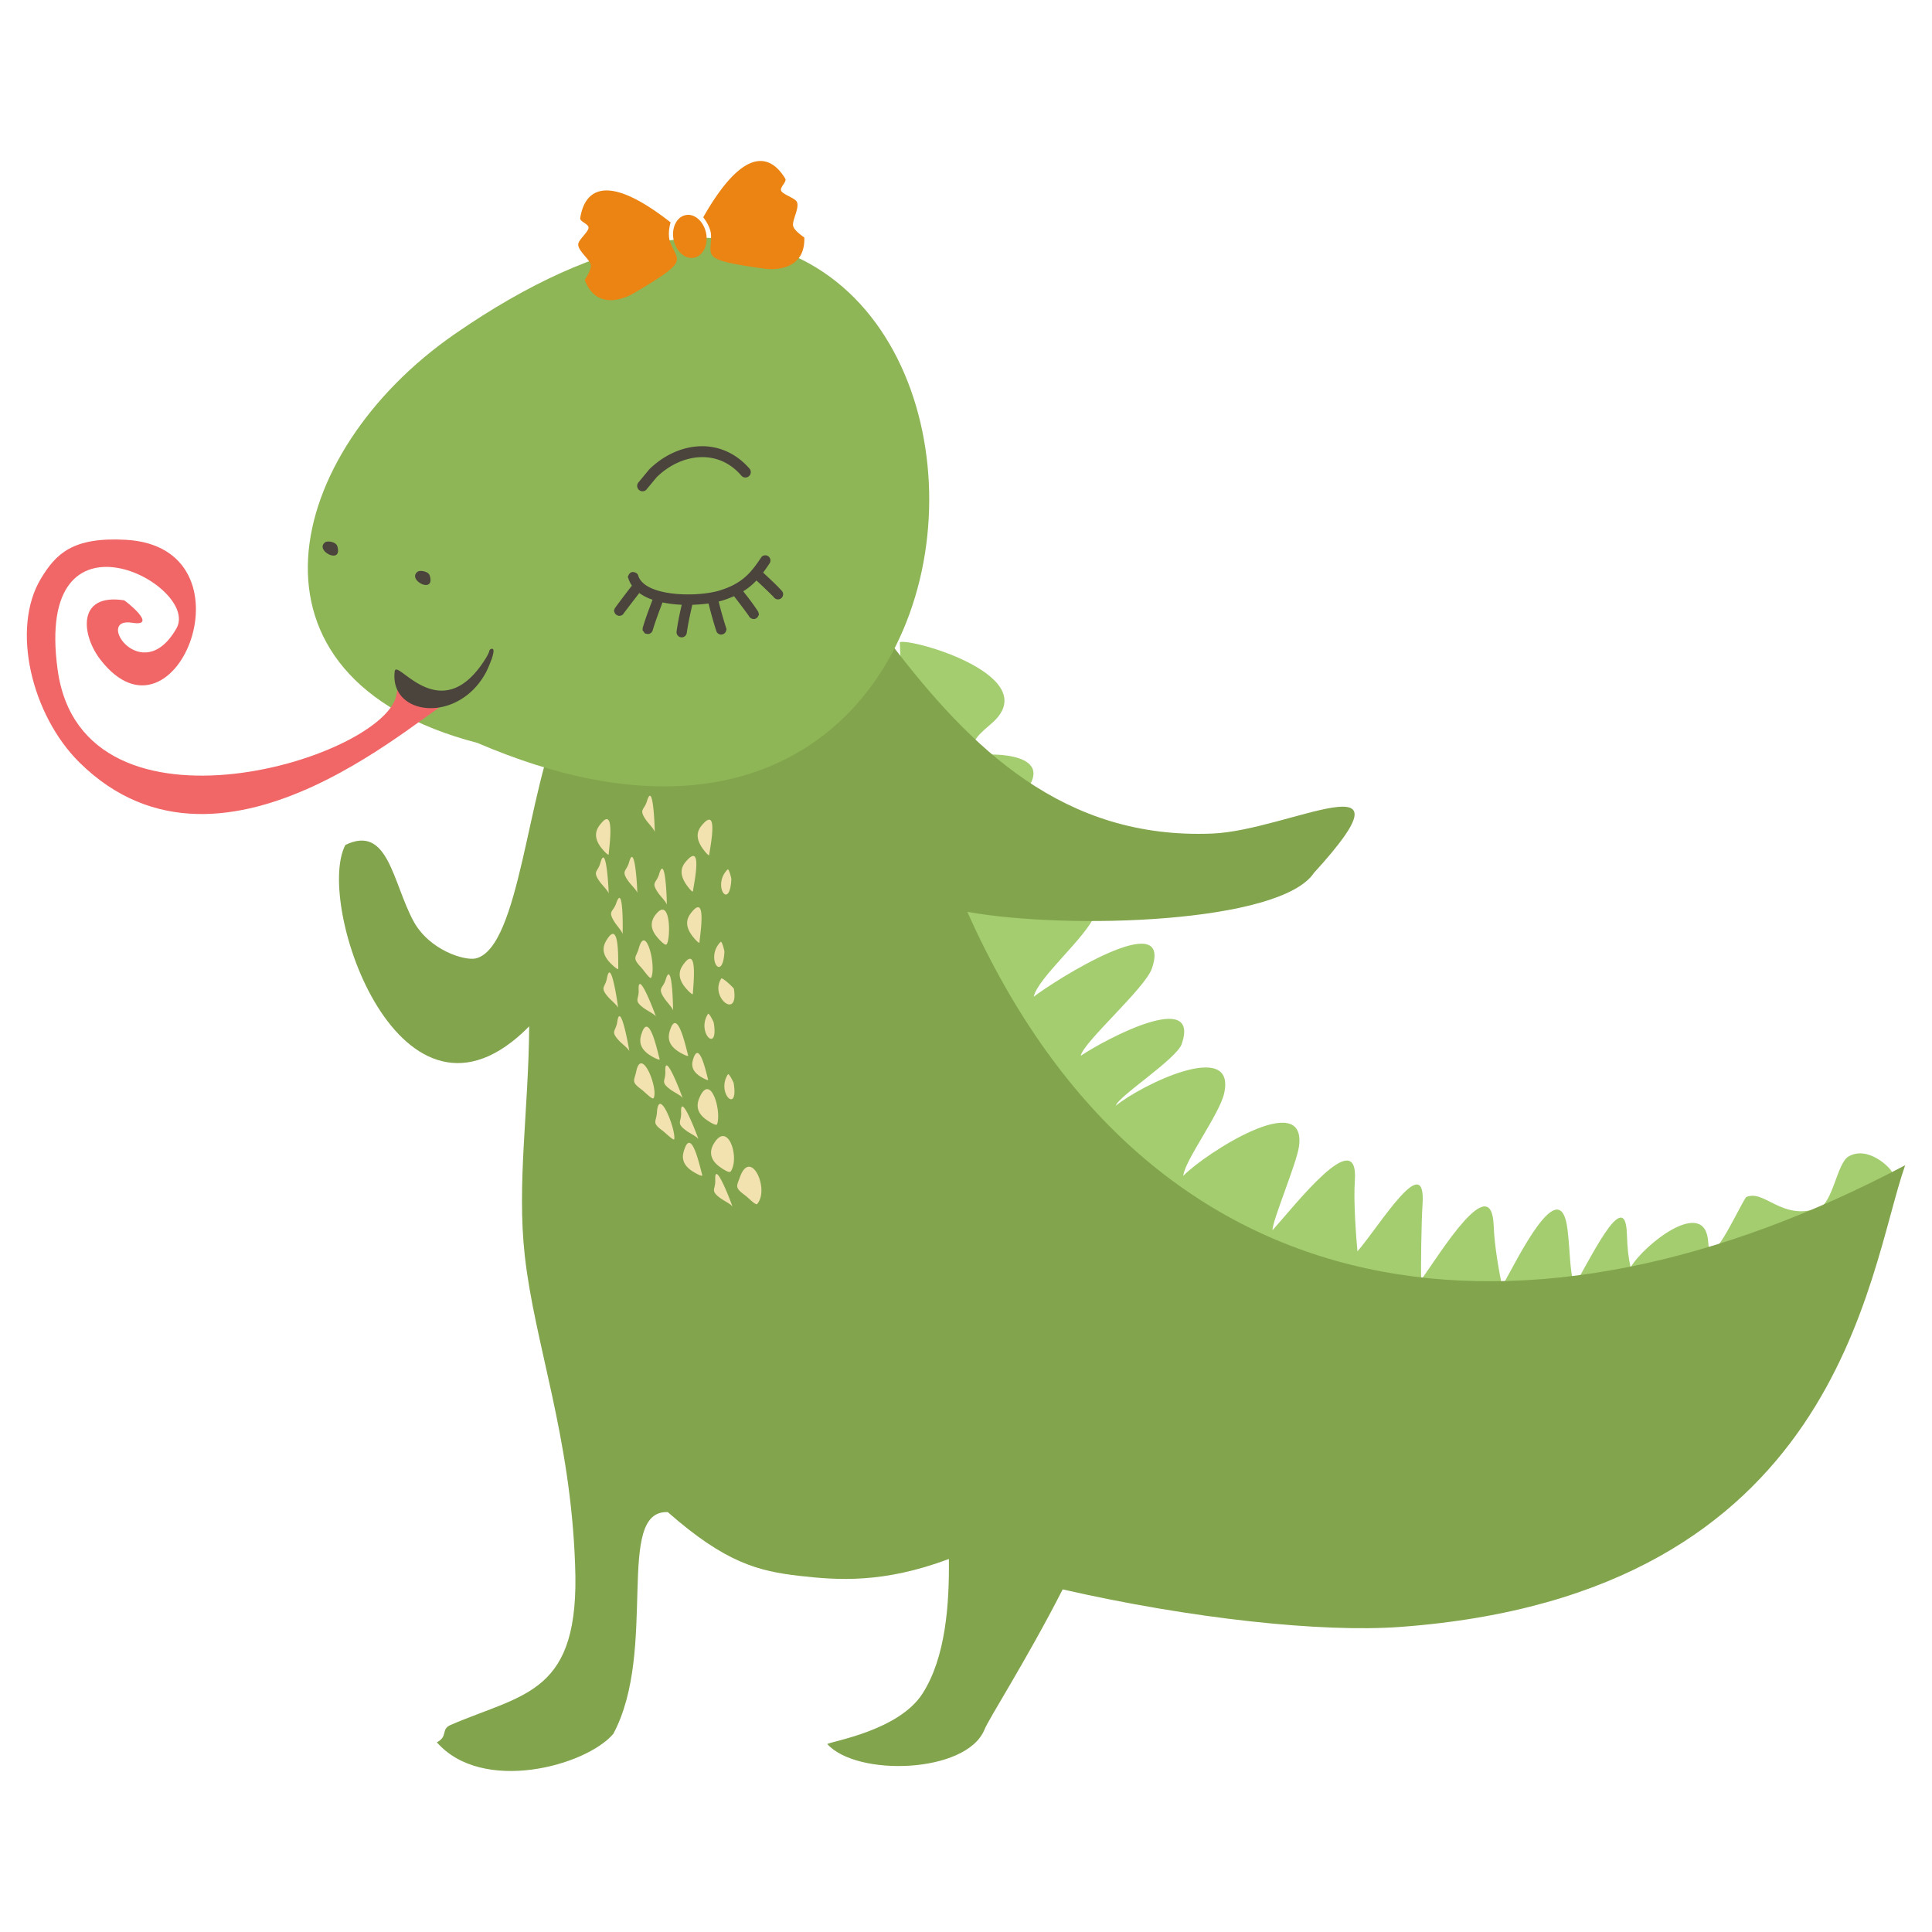 <svg width="72" height="72" xmlns="http://www.w3.org/2000/svg"><path d="M33.533 23.932c1.263 37.666 37.645 22.665 36.975 19.75-.046-.155-.894-1.007-1.621-.582-.425.248-.586 1.742-1.109 1.923-1.389.484-2.022-.719-2.71-.408-.355.554-1.346 2.79-1.406 1.694-.096-1.77-2.432.106-2.895.926-.086-.427-.115-.633-.139-1.276-.068-1.842-1.474 1.206-1.962 1.95-.177-.589-.146-1.263-.251-2.103-.273-2.176-1.864 1.12-2.436 2.133-.107-.528-.285-1.471-.314-2.267-.08-2.11-2 1.046-2.7 2.022-.021-.34.006-2.196.048-2.797.15-2.135-1.64.846-2.425 1.737-.046-.505-.152-1.85-.097-2.633.15-2.156-2.234.923-3.07 1.849-.004-.367.905-2.5.989-3.131.289-2.174-3.5.268-4.311 1.099.032-.538 1.348-2.294 1.521-3.07.462-2.06-3.11-.304-4.034.457.066-.334 2.262-1.735 2.456-2.304.687-2.026-2.78-.214-3.765.444.085-.5 2.4-2.514 2.653-3.257.791-2.332-3.6.434-4.408 1.058.168-.725 1.923-2.179 2.282-3.043.866-2.08-1.29-1.352-2.33-.744.245-.527.266-.542.739-1.234 1.32-1.934-1.06-1.45-2.131-1.063.378-.543.245-.64.87-1.273 1.812-1.84-1.264-1.778-2.061-1.567.584-.686.257-.586 1.028-1.232 2.117-1.77-2.954-3.217-3.386-3.058" fill="#a3cd6f"/><path d="M35.362 58.1c.02 1.692-.121 3.672-.982 5.014-.88 1.373-3.33 1.764-3.55 1.88 1.094 1.224 5.164 1.104 5.854-.525.143-.386 1.555-2.569 2.919-5.237 4.797 1.094 9.651 1.612 12.564 1.4C68.582 59.435 69.581 47.462 71 43.425c-13.88 7.335-28.032 6.06-34.95-9.443 3.796.68 11.672.42 12.916-1.451 4.035-4.415-.948-1.584-3.779-1.467-5.554.231-9.004-3.182-11.958-7.043-3.255-1.05-2.71-1.18-6.197-.525-1.37.257-3.653 1.197-6.114 3.25-1.258 2.599-1.54 8.56-3.182 8.97-.406.102-1.736-.299-2.325-1.384-.782-1.443-.94-3.622-2.54-2.843-1.164 2.212 2.075 11.603 6.85 6.76-.021 3.108-.464 5.86-.164 8.547.369 3.3 1.705 6.683 1.875 11.518.196 4.828-1.884 4.783-4.636 5.969-.379.162-.085.425-.516.647 1.687 1.93 5.545.889 6.575-.312 1.682-3.138.042-8.36 2.033-8.265 2.153 1.896 3.387 2.202 4.912 2.376 1.423.162 3.118.285 5.562-.63" fill="#82a44d"/><path d="M17.787 27.685c-9.333-2.427-7.196-10.827-.859-15.223 22.529-15.625 24.349 25.316.86 15.223" fill="#8eb657"/><path d="M16.959 26.022c-.825.127-8.536 7.786-13.997 2.394-1.78-1.759-2.567-4.988-1.433-6.86.559-.92 1.179-1.55 3.163-1.439 4.927.277 1.868 8.085-.945 4.473-.717-.921-.892-2.493.88-2.218.032.004 1.303 1 .297.836-1.433-.233.373 2.447 1.651.212.918-1.603-5.32-4.934-4.426 1.547.934 6.775 12.357 3.257 12.635.874.117-1.012 1.42.298 2.175.18" fill="#f16767"/><path d="M26.205 16.629c-.042 0-.083 0-.125.002-.67.024-1.344.332-1.885.861l-.416.504a.203.203 0 00.057.28.197.197 0 00.275-.057l.362-.436c.894-.874 2.265-1.085 3.146-.068a.2.2 0 00.281.04.203.203 0 00.04-.282c-.492-.568-1.108-.833-1.735-.844zm-13.992 3.553a.188.188 0 00-.104.033c-.388.314.676.85.46.137-.036-.119-.225-.18-.356-.17zm16.3.513a.186.186 0 00-.154.09c-.302.458-.563.77-1 1l-.064.035c-.13.063-.277.122-.45.178-.24.078-.608.134-.986.15-.837.034-1.883-.127-2.07-.683-.02-.09-.1-.149-.23-.147a.193.193 0 00-.12.088l-.043.092.024.066a.996.996 0 00.13.26c-.211.271-.423.55-.64.848l-.03.088.02.06a.193.193 0 00.102.11l.053.02h.037c.072-.004.134-.048.146-.085.192-.254.386-.505.586-.765a1.854 1.854 0 00.494.25l-.011.029c-.126.334-.245.65-.354 1.014l-.008.091.092.125.111.02a.19.19 0 00.176-.14c.102-.339.219-.647.342-.975l.023-.063a4.428 4.428 0 00.717.086c-.076.331-.141.633-.193 1.002a.194.194 0 00.174.213h.023a.192.192 0 00.184-.166c.054-.377.125-.692.207-1.047a6.193 6.193 0 00.603-.049l.012.043a15.669 15.669 0 00.28.987.19.19 0 00.189.128l.054-.01a.19.19 0 00.11-.099l.027-.088-.017-.056a14.478 14.478 0 01-.268-.944l-.01-.033a3.054 3.054 0 00.182-.05 4.94 4.94 0 00.392-.15l.1.13c.153.2.306.4.453.607.031.07.106.12.201.115a.194.194 0 00.13-.078l.044-.082-.01-.062-.021-.059a9.164 9.164 0 00-.506-.691l-.047-.063c.18-.11.34-.242.492-.402l.104.097a22.455 22.455 0 01.537.518.192.192 0 00.17.09l.055-.01a.197.197 0 00.119-.246l-.031-.053c-.193-.214-.407-.411-.612-.603l-.094-.088a6.059 6.059 0 00.25-.358.194.194 0 00-.074-.26l-.06-.025h-.041zm-12.857.584a.18.18 0 00-.101.032c-.388.314.675.85.459.136-.036-.118-.227-.177-.358-.168zm2.69 2.899c-.02-.002-.043.005-.076.023-.021.016-.037.05-.043.094a1.88 1.88 0 01-.104.207c-1.685 2.745-3.346-.02-3.414.523-.2 1.677 2.418 1.97 3.434-.029v-.002c0-.002.106-.225.18-.437a.04.04 0 00.042-.008.049.049 0 01-.04.004c.064-.188.103-.366.02-.375z" fill="#4b443c"/><path d="M24.223 29.656c-.033-.003-.07.056-.114.203-.102.341-.316.29-.033.702.091.13.322.36.322.45h.002c.001-.164-.038-1.342-.177-1.355zm-1.62.871c-.048.004-.11.049-.193.147-.138.163-.334.425-.06.842.089.132.333.406.336.316.005-.171.18-1.325-.082-1.305zm3.823.02c-.049 0-.116.04-.203.133-.146.155-.358.405-.106.836.08.138.307.427.315.338.014-.17.256-1.312-.006-1.307zm-.594 1.353c-.049 0-.114.041-.203.133-.148.155-.362.4-.115.834.078.14.302.429.312.34.016-.17.269-1.31.006-1.307zm-2.281.036c-.032-.003-.068.056-.11.205-.096.344-.311.298-.02.703.093.13.331.353.331.443-.002-.164-.061-1.34-.201-1.351zm-1.069.021c-.032-.002-.068.057-.109.205-.095.344-.31.296-.018.701.091.126.316.345.329.438-.002-.176-.062-1.333-.202-1.344zm.202 1.344v.008h.002l-.002-.008zm1.992-.928c-.032-.003-.07.057-.113.205-.101.341-.316.291-.032.701.087.126.307.345.32.44.002-.18-.037-1.334-.175-1.346zm.176 1.346v.01h.002l-.002-.01zm2.273-1.32a.013.013 0 00-.01.003c-.588.585.078 1.563.14.371.004-.046-.081-.371-.13-.375zm-4.04 1.064c-.031-.005-.07.052-.12.197-.116.338-.33.278-.063.701.084.135.307.374.301.463.008-.165.022-1.342-.117-1.361zm2.923.348c-.049.003-.114.045-.197.142-.14.161-.34.42-.07.842.084.133.324.41.33.32h-.003c.008-.171.202-1.32-.06-1.304zm-1.307.09c-.067-.008-.152.04-.256.17-.134.165-.286.458.035.841.1.122.314.35.366.277.125-.17.148-1.255-.145-1.289zm-1.877.904c-.048.009-.106.06-.178.166-.119.178-.286.46.032.843.1.122.372.37.365.28-.014-.17.04-1.338-.219-1.29zm1.166.242c-.063 0-.127.086-.185.295-.095.343-.266.335.076.697.11.115.342.47.385.397.16-.32-.05-1.39-.276-1.39zm2.875.049c-.003 0-.005 0-.008.004-.588.585.076 1.564.14.37.002-.044-.083-.37-.132-.374zm-1.16.634c-.048.006-.112.05-.191.15-.133.168-.32.436-.034.845.09.13.342.395.342.306 0-.171.144-1.328-.117-1.3zm-2.994.512c-.032 0-.064.063-.092.215-.063.351-.279.325.047.701.105.12.36.323.37.412-.017-.164-.185-1.33-.325-1.328zm2.209.069c-.032-.004-.07.055-.115.203-.105.342-.318.287-.04.7.09.132.319.366.317.454.003-.164-.023-1.342-.162-1.357zm1.97.15c-.004 0-.007.002-.01.006-.45.698.662 1.563.47.385-.008-.044-.384-.392-.46-.391zm-3.048.209c-.032.008-.048.076-.041.23.015.357-.204.38.197.672.125.093.408.23.447.315-.054-.165-.468-1.25-.603-1.217zm.603 1.217l.002.006h.002c0-.002-.003-.004-.004-.006zm1.948-.108c-.004 0-.006.003-.008.006-.45.7.408 1.51.215.332-.008-.046-.16-.344-.207-.338zm-3.309.09c-.032.002-.06.066-.082.219-.051.354-.27.333.07.697.108.117.37.31.383.4-.023-.163-.231-1.323-.371-1.316zm2.062.258c-.052.005-.105.066-.158.21-.072.202-.166.517.237.811.126.094.449.265.42.18-.052-.156-.269-1.221-.499-1.201zm-1.06.135c-.053.004-.108.068-.16.213-.072.2-.168.513.234.808.127.094.449.267.422.182-.051-.156-.267-1.224-.496-1.203zm1.894.98c-.043.004-.087.055-.13.174-.058.165-.137.422.193.664.104.077.369.219.346.149-.043-.128-.22-1.003-.409-.987zm-2.09.387c-.072.004-.136.09-.18.3-.072.35-.204.38.198.675.127.092.403.393.45.32.146-.268-.21-1.31-.467-1.295zm.946.076c-.032.008-.048.076-.041.23.015.358-.205.38.197.674.127.094.421.236.45.32-.052-.156-.47-1.258-.606-1.224zm2.299.326c-.003 0-.006.003-.008.006-.45.698.408 1.51.215.332-.008-.045-.16-.345-.207-.338zm-.803.559c-.084.014-.174.108-.264.314-.085.195-.166.514.235.809.126.092.39.263.422.182v-.002c.133-.394-.093-1.353-.393-1.303zm-1.738.549c-.056.008-.098.1-.112.316-.024.357-.203.38.198.674.128.094.437.408.449.32.04-.3-.337-1.34-.535-1.31zm.83.097c-.032.008-.048.077-.041.23.015.357-.204.38.197.675.128.094.423.234.451.318-.052-.156-.47-1.257-.607-1.223zm1.53 1.102c-.115-.007-.245.085-.378.328-.103.189-.165.517.235.81.127.095.371.254.421.18.265-.391.063-1.299-.279-1.318zm-1.28.252c-.053.004-.106.068-.158.213-.073.2-.17.513.232.808.127.093.45.267.422.182h.002c-.053-.156-.27-1.223-.498-1.203zm2.234.89c-.116.003-.237.116-.336.395-.12.336-.203.38.198.674.128.094.393.386.45.318.356-.418.037-1.395-.312-1.387zm-1.213.272c-.031.008-.047.076-.04.23.015.357-.205.38.197.674.125.092.409.23.447.315-.055-.166-.468-1.252-.604-1.219zm.604 1.219l.002.006h.002c0-.002-.003-.004-.004-.006z" fill="#f1e2af"/><path d="M28.355 6c-.549-.01-1.26.538-2.148 2.098.167.21.284.467.291.656.028.82-.454.917 1.98 1.258.4.057 1.532.054 1.497-1.158.002-.011-.396-.254-.42-.452-.027-.216.242-.653.144-.873-.067-.153-.525-.276-.588-.422-.057-.134.223-.334.153-.45-.231-.383-.533-.65-.909-.657zm-5.771 1.098c-.594.01-.87.453-.961 1.03-.02.136.313.212.31.358-.003.16-.38.451-.384.62-.007.24.407.54.463.75.05.193-.224.568-.219.578.424 1.135 1.47.703 1.818.498 2.125-1.25 1.643-1.157 1.36-1.924-.065-.178-.056-.464.021-.72-1.112-.871-1.884-1.2-2.408-1.19zm3.055.908a.479.479 0 00-.094.012c-.333.07-.531.481-.441.92.09.438.434.736.767.666.334-.07.532-.482.442-.92-.082-.397-.372-.68-.674-.678z" fill="#eb8413"/></svg>